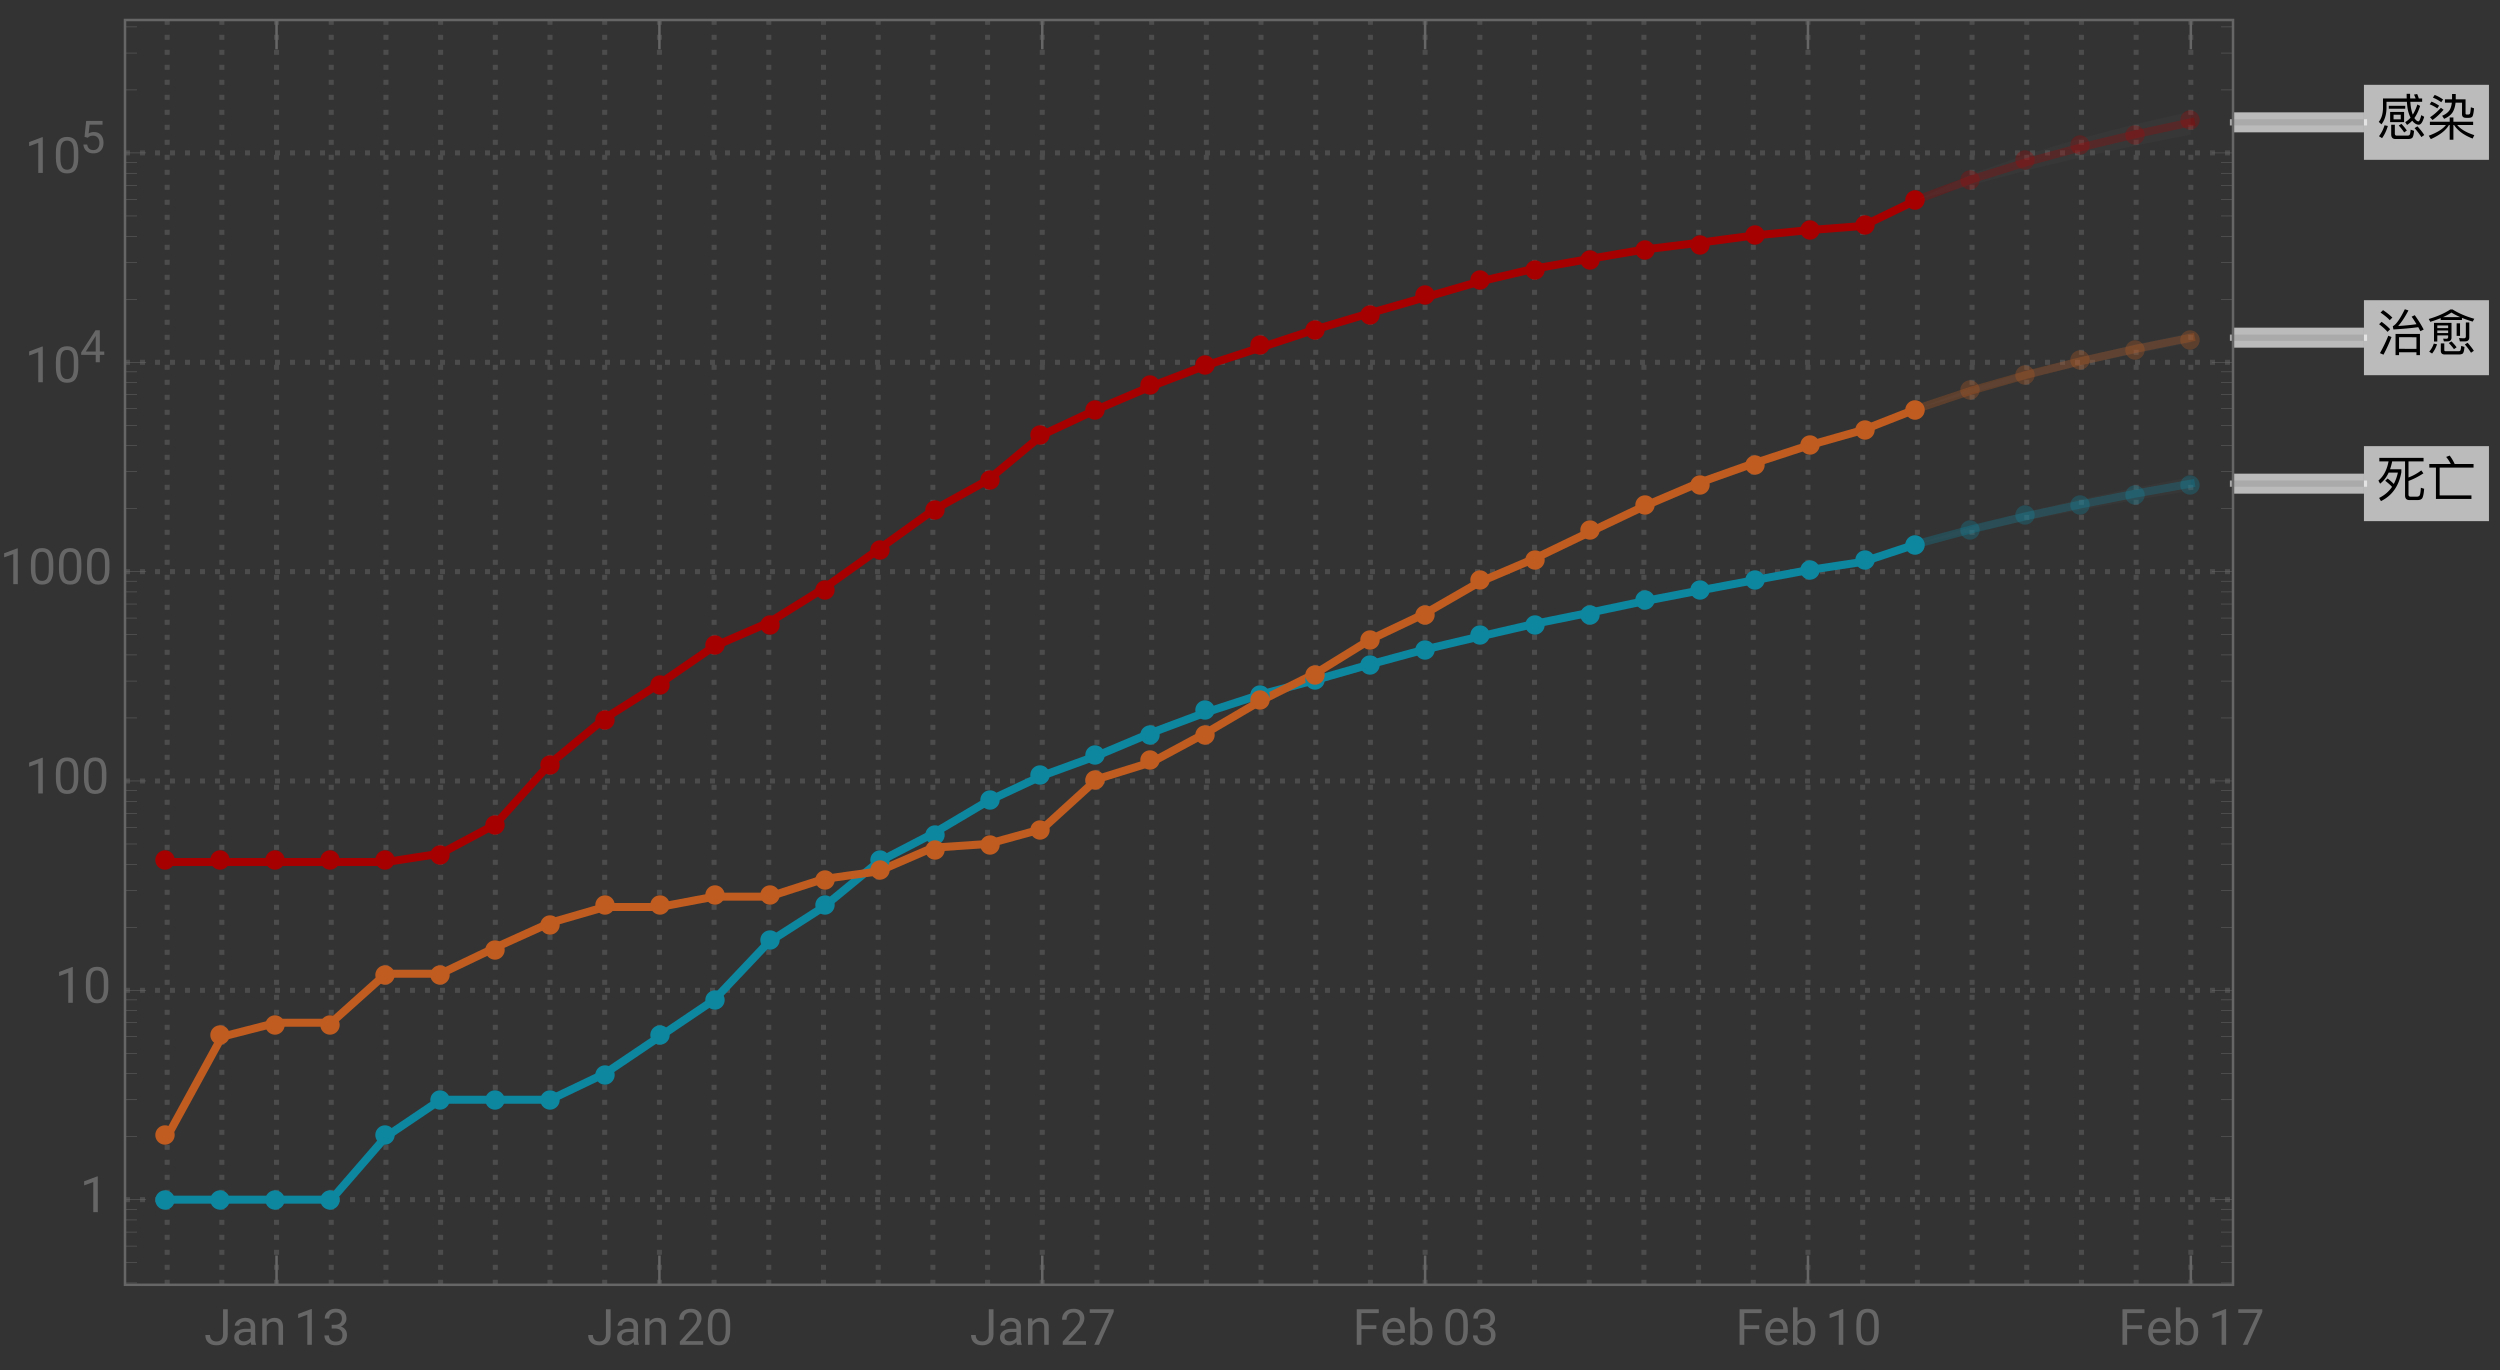 <svg xmlns="http://www.w3.org/2000/svg" xmlns:xlink="http://www.w3.org/1999/xlink" width="500pt" height="274pt" viewBox="0 0 500 274"><rect x="0" y="0" width="500" height="274" fill="#333333" stroke="none"/><defs><symbol overflow="visible" id="a"><path d="M2.469-5.809v.59h3.293v-.59zm.27 1.23v2.04H5.53v-2.04zm2.12 1.477H3.422v-.918h1.437zM9.141-7.27h-.672a7.745 7.745 0 00-.32-.89l-.637.11c.117.241.226.5.328.78H6.75c-.02-.3-.02-.609-.02-.94h-.69c0 .32 0 .64.019.94h-4.75v1.97C1.28-4.14 1-3.239.46-2.59l.54.488c.64-.808.98-1.878 1.012-3.199v-1.308H6.09c.05.828.148 1.52.308 2.078.122.41.262.781.422 1.101-.32.36-.68.66-1.07.89l.371.56c.36-.22.707-.5 1.04-.848.038.058.1.129.16.2.37.398.75.608 1.148.608.422 0 .781-.53 1.082-1.582l-.582-.34c-.2.833-.39 1.25-.57 1.25-.22 0-.458-.18-.72-.527l-.09-.14c.462-.641.84-1.442 1.15-2.422l-.56-.29a8.622 8.622 0 01-.91 2.032 5.96 5.96 0 01-.25-.84c-.12-.45-.199-1.031-.238-1.73h2.36zM1.62-1.91A6.86 6.86 0 01.511.28l.61.39c.5-.69.879-1.5 1.16-2.44zM6.31.84c.37 0 .64-.07.82-.211.2-.18.332-.649.39-1.43l-.68-.23c-.038.582-.12.922-.218 1.043-.09.097-.242.148-.441.148H4.05c-.25 0-.37-.14-.37-.422V-2.02h-.73v1.91c0 .63.288.95.878.95zM8.2-1.7l-.578.36A13.69 13.69 0 018.988.45l.57-.41C9.25-.46 8.802-1.04 8.2-1.7zM5-2.19l-.54.332c.462.5.821.96 1.08 1.379l.538-.38C5.828-1.237 5.468-1.69 5-2.19zm0 0"/></symbol><symbol overflow="visible" id="b"><path d="M3.89-1.96C3.29-1.16 2.14-.45.46.18l.411.68c1.79-.801 3-1.739 3.629-2.82h.148V.98h.743v-2.94h.14C6.25-.84 7.481.07 9.238.75L9.57.059c-1.55-.489-2.69-1.16-3.422-2.02H9.34v-.66H5.39v-.848h-.742v.848H.691v.66zm1.231-6.2v1.058H3.7v.672h1.38c-.06.54-.188 1.008-.388 1.39-.3.509-.812.919-1.55 1.231l.39.61c.797-.332 1.38-.79 1.739-1.371.28-.48.468-1.102.55-1.86h1.301L7.11-4.14c0 .492.262.742.801.742h.59c.36 0 .602-.114.719-.32.12-.223.222-.743.3-1.583l-.64-.21c-.05.722-.11 1.14-.168 1.261a.381.381 0 01-.32.191h-.34c-.16 0-.23-.082-.23-.23v-2.813H5.858V-8.16zm-3.473.18l-.359.539a7.48 7.48 0 011.672.921l.36-.55a7.87 7.87 0 00-1.673-.91zm-.636 1.34l-.364.538a7.235 7.235 0 011.524.82l.36-.546a7.631 7.631 0 00-1.52-.813zM2.89-5.41c-.64.719-1.36 1.36-2.171 1.898l.5.551c.761-.539 1.5-1.23 2.203-2.05zm0 0"/></symbol><symbol overflow="visible" id="c"><path d="M2.23-3.52l-.48.45c.55.422 1.012.82 1.371 1.218C2.481-.91 1.621-.172.54.36L.9 1C3.13-.102 4.49-2.02 4.981-4.762v-.617H2.72c.172-.48.312-1.012.422-1.57H5.72V-.16c0 .629.293.95.89.95H8.2c.41 0 .711-.099.903-.302.207-.238.359-.886.437-1.957l-.66-.21c-.04.87-.129 1.39-.27 1.57-.109.14-.289.218-.53.218H6.83c-.278 0-.419-.14-.419-.418v-2.73c.95-.34 1.942-.84 2.98-1.52l-.421-.59A10.19 10.19 0 016.41-3.73v-3.22h3.012v-.698H.578v.699h1.844C2.102-5.25 1.43-3.97.39-3.11l.34.62c.71-.542 1.28-1.28 1.718-2.222h1.84c-.18.84-.46 1.602-.82 2.281-.348-.36-.758-.73-1.239-1.09zm0 0"/></symbol><symbol overflow="visible" id="d"><path d="M.57-6.422v.723h1.328V.559H9v-.707H2.64V-5.7h6.782v-.723H5.648a8.407 8.407 0 00-1-1.687l-.707.27c.368.44.68.917.93 1.417zm0 0"/></symbol><symbol overflow="visible" id="e"><path d="M1.32-8.012l-.5.492c.782.54 1.4 1.04 1.84 1.52l.52-.52c-.5-.5-1.121-.992-1.86-1.492zm-.289 2.34l-.5.48C1.25-4.647 1.81-4.14 2.22-3.66l.52-.531c-.458-.489-1.028-.98-1.708-1.48zm1.34 2.781A29.022 29.022 0 01.7.59l.71.31a30.79 30.79 0 001.602-3.53zM8.7-3.25H3.82V.988h.7V.41H8v.578h.7zM4.52-.27v-2.32H8v2.32zM7.66-7l-.629.3c.34.462.66.962.98 1.5-1.152.169-2.37.29-3.66.36.688-.781 1.368-1.808 2.047-3.11l-.718-.24C4.719-6.23 3.922-5.1 3.27-4.8l.12.653c1.82-.102 3.481-.25 4.97-.454.14.25.28.524.421.801l.668-.328A23.587 23.587 0 007.66-7zm0 0"/></symbol><symbol overflow="visible" id="f"><path d="M2.172-3.95H4.34v.528H2.172zm2.168-.46H2.172v-.54H4.34zM2.172-2.96H4.34v.288c0 .262-.121.39-.34.39l-.66-.027.148.547h.703c.54 0 .82-.258.82-.758v-2.949h-3.5v3.739h.66zm-.703 1.64C1.269-.72.969-.18.55.3l.578.372c.422-.524.75-1.14.992-1.852zM6.53.86c.328 0 .57-.07.73-.188.169-.16.29-.602.348-1.32L6.95-.86c-.039.52-.097.84-.187.949-.082.082-.203.12-.364.12H3.852C3.66.21 3.57.122 3.57-.05v-1.31h-.699V.09c0 .512.258.77.777.77zm1.207-2.622c.551 0 .832-.277.832-.816V-5.54H7.88v2.789c0 .238-.129.371-.379.371-.309 0-.64-.02-.98-.05l.16.667zM5-1.762l-.531.332c.43.442.77.852 1.031 1.23l.531-.378C5.79-.922 5.45-1.308 5-1.762zm3.23.274l-.55.34c.52.609.93 1.16 1.23 1.66l.57-.39c-.289-.462-.71-1-1.25-1.61zM6.04-5.371v2.512h.679v-2.512zm-3.188-1.04v.38h4.25v-.43c.66.27 1.367.52 2.148.742l.32-.562c-1.64-.457-3.082-1.078-4.34-1.86h-.46C3.629-7.379 2.19-6.75.46-6.238l.31.566c.75-.226 1.44-.476 2.082-.738zm3.91-.198H3.309A11.7 11.7 0 005-7.531c.52.332 1.11.64 1.762.922zm0 0"/></symbol><symbol overflow="visible" id="g"><path d="M3.805-7.11h.941v5.036c0 .68-.203 1.21-.613 1.597-.406.383-.953.575-1.633.575-.707 0-1.258-.18-1.648-.543-.395-.36-.594-.867-.594-1.516h.937c0 .406.114.723.336.95.223.23.547.343.969.343.387 0 .7-.121.941-.367.239-.246.36-.586.364-1.028zm0 0"/></symbol><symbol overflow="visible" id="h"><path d="M3.945 0c-.05-.105-.093-.29-.125-.555-.422.434-.922.653-1.507.653-.52 0-.946-.149-1.282-.442a1.438 1.438 0 01-.5-1.12c0-.552.211-.977.63-1.282.417-.305 1.007-.457 1.765-.457h.879v-.414c0-.317-.094-.567-.285-.754-.188-.188-.465-.281-.833-.281-.324 0-.593.082-.812.242-.219.164-.328.36-.328.59H.64c0-.262.093-.516.28-.762.188-.246.442-.441.763-.582.32-.145.671-.219 1.054-.219.61 0 1.086.153 1.434.457.344.305.523.727.535 1.258v2.434c0 .484.063.87.184 1.156V0zm-1.5-.688c.285 0 .555-.074.805-.218a1.35 1.35 0 00.555-.574v-1.083h-.711c-1.106 0-1.656.325-1.656.97 0 .284.093.507.28.663.188.16.43.243.727.243zm0 0"/></symbol><symbol overflow="visible" id="i"><path d="M1.54-5.281l.026.664a1.93 1.93 0 011.582-.766c1.118 0 1.68.633 1.692 1.89V0h-.902v-3.496c-.004-.379-.094-.664-.262-.844-.172-.183-.438-.273-.801-.273-.293 0-.55.078-.77.234a1.59 1.59 0 00-.52.613V0h-.9v-5.281zm0 0"/></symbol><symbol overflow="visible" id="j"><path d="M3.559 0h-.907v-6.02l-1.824.668v-.82l2.59-.973h.14zm0 0"/></symbol><symbol overflow="visible" id="k"><path d="M1.906-3.992h.676c.426-.008.762-.121 1.008-.34.242-.219.363-.512.363-.883 0-.832-.414-1.25-1.242-1.25-.39 0-.703.113-.938.336-.23.223-.347.516-.347.887H.523c0-.563.204-1.031.618-1.406.41-.372.933-.559 1.57-.559.672 0 1.195.176 1.578.531.379.356.57.848.57 1.48 0 .31-.101.61-.3.9a1.81 1.81 0 01-.817.648c.39.125.692.328.903.617.214.285.32.636.32 1.047 0 .64-.207 1.144-.625 1.52-.418.374-.957.562-1.625.562s-1.211-.18-1.63-.543c-.417-.36-.624-.836-.624-1.43h.906c0 .375.121.672.367.898.243.227.57.336.98.336.438 0 .77-.113 1-.34.231-.23.349-.554.349-.98 0-.414-.125-.734-.383-.953-.254-.223-.618-.336-1.098-.344h-.676zm0 0"/></symbol><symbol overflow="visible" id="l"><path d="M5.25 0H.59v-.648l2.46-2.735c.364-.414.618-.75.755-1.008.14-.257.21-.527.21-.804 0-.371-.113-.676-.34-.914-.222-.239-.523-.356-.898-.356-.449 0-.797.13-1.047.383-.25.254-.37.613-.37 1.066H.452c0-.652.211-1.183.633-1.586.422-.402.984-.605 1.691-.605.66 0 1.184.172 1.567.52.386.347.578.808.578 1.382 0 .703-.445 1.535-1.336 2.5L1.68-.738h3.57zm0 0"/></symbol><symbol overflow="visible" id="m"><path d="M5.047-3.031c0 1.058-.18 1.844-.54 2.36-.362.51-.925.769-1.694.769-.758 0-1.32-.25-1.684-.754C.766-1.16.574-1.91.562-2.91v-1.207c0-1.043.18-1.82.54-2.328.363-.508.93-.762 1.703-.762.765 0 1.328.246 1.687.734.36.489.547 1.246.555 2.27zm-.902-1.235c0-.765-.106-1.324-.32-1.675-.216-.348-.555-.524-1.02-.524-.465 0-.801.176-1.012.524-.211.347-.32.882-.328 1.605v1.445c0 .77.113 1.336.336 1.704.222.367.558.546 1.012.546.445 0 .777-.171.992-.515.218-.344.332-.89.34-1.633zm0 0"/></symbol><symbol overflow="visible" id="n"><path d="M5.18-6.602L2.234 0H1.29l2.934-6.367H.375v-.742H5.18zm0 0"/></symbol><symbol overflow="visible" id="o"><path d="M4.746-3.14H1.762V0H.824v-7.11H5.23v.774H1.762v2.43h2.984zm0 0"/></symbol><symbol overflow="visible" id="p"><path d="M2.875.098c-.715 0-1.297-.235-1.746-.707-.45-.47-.676-1.098-.676-1.887v-.164c0-.524.102-.992.3-1.406.2-.41.481-.735.84-.965.36-.235.75-.352 1.173-.352.687 0 1.218.227 1.601.68.38.453.57 1.101.57 1.945v.375H1.36c.012.52.164.942.454 1.262.292.32.664.48 1.113.48.316 0 .59-.062.808-.195.223-.129.414-.3.582-.516l.551.43c-.441.68-1.105 1.02-1.992 1.02zm-.11-4.739a1.21 1.21 0 00-.921.399c-.246.265-.399.64-.457 1.117H4.03v-.07c-.023-.457-.148-.813-.367-1.067-.223-.25-.523-.379-.898-.379zm0 0"/></symbol><symbol overflow="visible" id="q"><path d="M5.156-2.582c0 .809-.187 1.453-.554 1.945-.372.489-.872.735-1.497.735-.667 0-1.183-.235-1.546-.707L1.516 0H.684v-7.5h.902v2.797c.367-.453.867-.68 1.508-.68.64 0 1.148.246 1.511.73.368.485.551 1.15.551 1.993zm-.902-.106c0-.613-.121-1.09-.356-1.421-.238-.336-.582-.504-1.027-.504-.598 0-1.023.277-1.285.828V-1.5c.277.555.71.832 1.297.832.43 0 .77-.168 1.008-.504.242-.336.363-.84.363-1.516zm0 0"/></symbol><symbol overflow="visible" id="r"><path d="M3.965-2.148h.887v.664h-.887V0h-.817v-1.484H.234v-.48l2.864-4.434h.867zm-2.809 0h1.992v-3.137l-.097.176zm0 0"/></symbol><symbol overflow="visible" id="s"><path d="M.906-3.207l.324-3.191h3.278v.75H1.922l-.195 1.746a2.081 2.081 0 011.07-.278c.582 0 1.043.192 1.387.578.343.387.515.907.515 1.563 0 .66-.18 1.18-.535 1.559-.355.378-.851.566-1.492.566-.567 0-1.027-.156-1.383-.469-.36-.312-.562-.746-.613-1.3h.77c.05.367.179.644.39.828.21.187.492.28.836.28.379 0 .676-.128.89-.386.215-.258.32-.617.32-1.07 0-.426-.112-.77-.347-1.031-.234-.258-.543-.387-.93-.387-.355 0-.632.078-.835.23l-.215.18zm0 0"/></symbol></defs><path d="M33.434 256.96V4m10.937 252.96V4m10.938 252.96V4M66.25 256.96V4m10.938 252.96V4m10.937 252.96V4m10.941 252.96V4m10.938 252.96V4m10.937 252.96V4m10.942 252.96V4m10.937 252.96V4m10.938 252.96V4M164.7 256.96V4m10.937 252.96V4m10.937 252.96V4m10.942 252.96V4m10.937 252.96V4m10.937 252.96V4m10.942 252.96V4m10.938 252.96V4m10.937 252.96V4m10.941 252.96V4m10.938 252.96V4m10.937 252.96V4m10.942 252.96V4m10.937 252.96V4m10.938 252.96V4m10.941 252.96V4m10.938 252.96V4m10.937 252.96V4m10.942 252.96V4m10.937 252.96V4m10.938 252.96V4m10.941 252.96V4m10.938 252.96V4m10.938 252.96V4m10.94 252.96V4m10.938 252.96V4M25 239.93h421.602M25 198.063h421.602M25 156.191h421.602M25 114.324h421.602M25 72.457h421.602M25 30.586h421.602" fill="none" stroke="#666" stroke-opacity=".5" stroke-dasharray="1,2" stroke-miterlimit="3.25"/><path d="M383.473 39.91l10.941-4.074 10.938-3.426 10.937-2.969 10.941-2.62 10.938-2.356" fill="none" stroke-width="1.6" stroke-linecap="square" stroke="#a60000" stroke-opacity=".3" stroke-miterlimit="3.25"/><path d="M383.473 108.762l10.941-2.938 10.938-2.62 10.937-2.356 10.941-2.149 10.938-1.972" fill="none" stroke-width="1.6" stroke-linecap="square" stroke="#0d86a0" stroke-opacity=".3" stroke-miterlimit="3.25"/><path d="M383.473 81.723l10.941-3.653 10.938-3.129 10.937-2.746 10.941-2.445 10.938-2.21" fill="none" stroke-width="1.6" stroke-linecap="square" stroke="#c05c20" stroke-opacity=".3" stroke-miterlimit="3.25"/><path d="M33.434 172.406h43.754l10.937-1.695 10.941-5.824 10.938-12.16 10.937-9.047 10.942-6.91 10.937-7.516 10.938-4.738 10.941-6.805 10.938-7.79 10.937-7.85 10.942-6.016 10.937-9.086 10.938-5.106 10.941-4.648 10.938-4.168 10.937-3.574 10.941-3.614 10.938-3.265 10.937-3.133 10.942-3.168 10.937-2.57 10.938-1.934 10.941-1.883 10.938-1.343 10.937-1.442 10.942-1.086 10.937-.836 10.938-5.289" fill="none" stroke-width="1.6" stroke-linecap="square" stroke="#a60000" stroke-miterlimit="3.25"/><path d="M33.434 239.93H66.25l10.938-12.602 10.937-7.375h21.879l10.937-5.23 10.942-7.371 10.937-7.375 10.938-11.563 10.941-7.012 10.938-8.996 10.937-5.672 10.942-6.484 10.937-5.117 10.938-3.988 10.941-4.602 10.938-4.098 10.937-3.554 10.941-2.914 10.938-3.125 10.937-2.97 10.942-2.585 10.937-2.527 10.938-2.215 10.941-2.309 10.938-2.113 10.937-2.055 10.942-2.043 10.937-1.656 10.938-3.617" fill="none" stroke-width="1.6" stroke-linecap="square" stroke="#0d86a0" stroke-miterlimit="3.25"/><path d="M33.434 227.328l10.937-19.976 10.938-2.805H66.25l10.938-9.8h10.937l10.941-5.231 10.938-4.946 10.937-3.168h10.942l10.937-2.062h10.938l10.941-3.531 10.938-1.536 10.937-4.734 10.942-.742 10.937-3.008 10.938-9.957 10.941-3.402 10.938-5.887 10.937-6.418 10.941-5.477 10.938-6.75 10.937-5.203 10.942-6.312 10.937-4.664 10.938-5.258 10.941-5.2 10.938-4.663 10.937-3.891 10.942-3.586 10.937-3.101 10.938-4.297" fill="none" stroke-width="1.6" stroke-linecap="square" stroke="#c05c20" stroke-miterlimit="3.25"/><path d="M384.934 40a1.934 1.934 0 10-3.868 0 1.934 1.934 0 003.868 0zm11-4a1.934 1.934 0 10-3.868 0 1.934 1.934 0 003.868 0zm11-4a1.934 1.934 0 10-3.868 0 1.934 1.934 0 003.868 0zm11-3a1.934 1.934 0 10-3.868 0 1.934 1.934 0 003.868 0zm11-2a1.934 1.934 0 10-3.868 0 1.934 1.934 0 003.868 0zm11-3a1.934 1.934 0 10-3.868 0 1.934 1.934 0 003.868 0zm0 0" fill-rule="evenodd" fill="#a60000" fill-opacity=".3"/><path d="M384.934 109a1.934 1.934 0 10-3.868 0 1.934 1.934 0 003.868 0zm11-3a1.934 1.934 0 10-3.868 0 1.934 1.934 0 003.868 0zm11-3a1.934 1.934 0 10-3.868 0 1.934 1.934 0 003.868 0zm11-2a1.934 1.934 0 10-3.868 0 1.934 1.934 0 003.868 0zm11-2a1.934 1.934 0 10-3.868 0 1.934 1.934 0 003.868 0zm11-2a1.934 1.934 0 10-3.868 0 1.934 1.934 0 003.868 0zm0 0" fill-rule="evenodd" fill="#0d86a0" fill-opacity=".3"/><path d="M384.934 82a1.934 1.934 0 10-3.868 0 1.934 1.934 0 003.868 0zm11-4a1.934 1.934 0 10-3.868 0 1.934 1.934 0 003.868 0zm11-3a1.934 1.934 0 10-3.868 0 1.934 1.934 0 003.868 0zm11-3a1.934 1.934 0 10-3.868 0 1.934 1.934 0 003.868 0zm11-2a1.934 1.934 0 10-3.868 0 1.934 1.934 0 003.868 0zm11-2a1.934 1.934 0 10-3.868 0 1.934 1.934 0 003.868 0zm0 0" fill-rule="evenodd" fill="#c05c20" fill-opacity=".3"/><path d="M34.934 172a1.934 1.934 0 10-3.868 0 1.934 1.934 0 003.868 0zm11 0a1.934 1.934 0 10-3.868 0 1.934 1.934 0 003.868 0zm11 0a1.934 1.934 0 10-3.868 0 1.934 1.934 0 003.868 0zm11 0a1.934 1.934 0 10-3.868 0 1.934 1.934 0 003.868 0zm11 0a1.934 1.934 0 10-3.868 0 1.934 1.934 0 003.868 0zm11-1a1.934 1.934 0 10-3.868 0 1.934 1.934 0 003.868 0zm11-6a1.934 1.934 0 10-3.868 0 1.934 1.934 0 003.868 0zm11-12a1.934 1.934 0 10-3.868 0 1.934 1.934 0 003.868 0zm11-9a1.934 1.934 0 10-3.868 0 1.934 1.934 0 003.868 0zm11-7a1.934 1.934 0 10-3.868 0 1.934 1.934 0 003.868 0zm11-8a1.934 1.934 0 10-3.868 0 1.934 1.934 0 003.868 0zm11-4a1.934 1.934 0 10-3.868 0 1.934 1.934 0 003.868 0zm11-7a1.934 1.934 0 10-3.868 0 1.934 1.934 0 003.868 0zm11-8a1.934 1.934 0 10-3.868 0 1.934 1.934 0 003.868 0zm11-8a1.934 1.934 0 10-3.868 0 1.934 1.934 0 003.868 0zm11-6a1.934 1.934 0 10-3.868 0 1.934 1.934 0 003.868 0zm10-9a1.934 1.934 0 10-3.868 0 1.934 1.934 0 003.868 0zm11-5a1.934 1.934 0 10-3.868 0 1.934 1.934 0 003.868 0zm11-5a1.934 1.934 0 10-3.868 0 1.934 1.934 0 003.868 0zm11-4a1.934 1.934 0 10-3.868 0 1.934 1.934 0 003.868 0zm11-4a1.934 1.934 0 10-3.868 0 1.934 1.934 0 003.868 0zm11-3a1.934 1.934 0 10-3.868 0 1.934 1.934 0 003.868 0zm11-3a1.934 1.934 0 10-3.868 0 1.934 1.934 0 003.868 0zm11-4a1.934 1.934 0 10-3.868 0 1.934 1.934 0 003.868 0zm11-3a1.934 1.934 0 10-3.868 0 1.934 1.934 0 003.868 0zm11-2a1.934 1.934 0 10-3.868 0 1.934 1.934 0 003.868 0zm11-2a1.934 1.934 0 10-3.868 0 1.934 1.934 0 003.868 0zm11-2a1.934 1.934 0 10-3.868 0 1.934 1.934 0 003.868 0zm11-1a1.934 1.934 0 10-3.868 0 1.934 1.934 0 003.868 0zm11-2a1.934 1.934 0 10-3.868 0 1.934 1.934 0 003.868 0zm11-1a1.934 1.934 0 10-3.868 0 1.934 1.934 0 003.868 0zm11-1a1.934 1.934 0 10-3.868 0 1.934 1.934 0 003.868 0zm10-5a1.934 1.934 0 10-3.868 0 1.934 1.934 0 003.868 0zm0 0" fill-rule="evenodd" fill="#a60000"/><path d="M34.934 240a1.934 1.934 0 10-3.868 0 1.934 1.934 0 003.868 0zm11 0a1.934 1.934 0 10-3.868 0 1.934 1.934 0 003.868 0zm11 0a1.934 1.934 0 10-3.868 0 1.934 1.934 0 003.868 0zm11 0a1.934 1.934 0 10-3.868 0 1.934 1.934 0 003.868 0zm11-13a1.934 1.934 0 10-3.868 0 1.934 1.934 0 003.868 0zm11-7a1.934 1.934 0 10-3.868 0 1.934 1.934 0 003.868 0zm11 0a1.934 1.934 0 10-3.868 0 1.934 1.934 0 003.868 0zm11 0a1.934 1.934 0 10-3.868 0 1.934 1.934 0 003.868 0zm11-5a1.934 1.934 0 10-3.868 0 1.934 1.934 0 003.868 0zm11-8a1.934 1.934 0 10-3.868 0 1.934 1.934 0 003.868 0zm11-7a1.934 1.934 0 10-3.868 0 1.934 1.934 0 003.868 0zm11-12a1.934 1.934 0 10-3.868 0 1.934 1.934 0 003.868 0zm11-7a1.934 1.934 0 10-3.868 0 1.934 1.934 0 003.868 0zm11-9a1.934 1.934 0 10-3.868 0 1.934 1.934 0 003.868 0zm11-5a1.934 1.934 0 10-3.868 0 1.934 1.934 0 003.868 0zm11-7a1.934 1.934 0 10-3.868 0 1.934 1.934 0 003.868 0zm10-5a1.934 1.934 0 10-3.868 0 1.934 1.934 0 003.868 0zm11-4a1.934 1.934 0 10-3.868 0 1.934 1.934 0 003.868 0zm11-4a1.934 1.934 0 10-3.868 0 1.934 1.934 0 003.868 0zm11-5a1.934 1.934 0 10-3.868 0 1.934 1.934 0 003.868 0zm11-3a1.934 1.934 0 10-3.868 0 1.934 1.934 0 003.868 0zm11-3a1.934 1.934 0 10-3.868 0 1.934 1.934 0 003.868 0zm11-3a1.934 1.934 0 10-3.868 0 1.934 1.934 0 003.868 0zm11-3a1.934 1.934 0 10-3.868 0 1.934 1.934 0 003.868 0zm11-3a1.934 1.934 0 10-3.868 0 1.934 1.934 0 003.868 0zm11-2a1.934 1.934 0 10-3.868 0 1.934 1.934 0 003.868 0zm11-2a1.934 1.934 0 10-3.868 0 1.934 1.934 0 003.868 0zm11-3a1.934 1.934 0 10-3.868 0 1.934 1.934 0 003.868 0zm11-2a1.934 1.934 0 10-3.868 0 1.934 1.934 0 003.868 0zm11-2a1.934 1.934 0 10-3.868 0 1.934 1.934 0 003.868 0zm11-2a1.934 1.934 0 10-3.868 0 1.934 1.934 0 003.868 0zm11-2a1.934 1.934 0 10-3.868 0 1.934 1.934 0 003.868 0zm10-3a1.934 1.934 0 10-3.868 0 1.934 1.934 0 003.868 0zm0 0" fill-rule="evenodd" fill="#0d86a0"/><path d="M34.934 227a1.934 1.934 0 10-3.868 0 1.934 1.934 0 003.868 0zm11-20a1.934 1.934 0 10-3.868 0 1.934 1.934 0 003.868 0zm11-2a1.934 1.934 0 10-3.868 0 1.934 1.934 0 003.868 0zm11 0a1.934 1.934 0 10-3.868 0 1.934 1.934 0 003.868 0zm11-10a1.934 1.934 0 10-3.868 0 1.934 1.934 0 003.868 0zm11 0a1.934 1.934 0 10-3.868 0 1.934 1.934 0 003.868 0zm11-5a1.934 1.934 0 10-3.868 0 1.934 1.934 0 003.868 0zm11-5a1.934 1.934 0 10-3.868 0 1.934 1.934 0 003.868 0zm11-4a1.934 1.934 0 10-3.868 0 1.934 1.934 0 003.868 0zm11 0a1.934 1.934 0 10-3.868 0 1.934 1.934 0 003.868 0zm11-2a1.934 1.934 0 10-3.868 0 1.934 1.934 0 003.868 0zm11 0a1.934 1.934 0 10-3.868 0 1.934 1.934 0 003.868 0zm11-3a1.934 1.934 0 10-3.868 0 1.934 1.934 0 003.868 0zm11-2a1.934 1.934 0 10-3.868 0 1.934 1.934 0 003.868 0zm11-4a1.934 1.934 0 10-3.868 0 1.934 1.934 0 003.868 0zm11-1a1.934 1.934 0 10-3.868 0 1.934 1.934 0 003.868 0zm10-3a1.934 1.934 0 10-3.868 0 1.934 1.934 0 003.868 0zm11-10a1.934 1.934 0 10-3.868 0 1.934 1.934 0 003.868 0zm11-4a1.934 1.934 0 10-3.868 0 1.934 1.934 0 003.868 0zm11-5a1.934 1.934 0 10-3.868 0 1.934 1.934 0 003.868 0zm11-7a1.934 1.934 0 10-3.868 0 1.934 1.934 0 003.868 0zm11-5a1.934 1.934 0 10-3.868 0 1.934 1.934 0 003.868 0zm11-7a1.934 1.934 0 10-3.868 0 1.934 1.934 0 003.868 0zm11-5a1.934 1.934 0 10-3.868 0 1.934 1.934 0 003.868 0zm11-7a1.934 1.934 0 10-3.868 0 1.934 1.934 0 003.868 0zm11-4a1.934 1.934 0 10-3.868 0 1.934 1.934 0 003.868 0zm11-6a1.934 1.934 0 10-3.868 0 1.934 1.934 0 003.868 0zm11-5a1.934 1.934 0 10-3.868 0 1.934 1.934 0 003.868 0zm11-4a1.934 1.934 0 10-3.868 0 1.934 1.934 0 003.868 0zm11-4a1.934 1.934 0 10-3.868 0 1.934 1.934 0 003.868 0zm11-4a1.934 1.934 0 10-3.868 0 1.934 1.934 0 003.868 0zm11-3a1.934 1.934 0 10-3.868 0 1.934 1.934 0 003.868 0zm10-4a1.934 1.934 0 10-3.868 0 1.934 1.934 0 003.868 0zm0 0" fill-rule="evenodd" fill="#c05c20"/><path d="M446.602 24.465h26.187" fill="none" stroke-width="4" stroke-linejoin="round" stroke="#fff" stroke-opacity=".667" stroke-miterlimit="3.25"/><path d="M446.602 24.465h26.187" fill="none" stroke-width="1.25" stroke-linecap="square" stroke="#aaa" stroke-miterlimit="3.25"/><path d="M497.79 16.965v15h-25v-15zm0 0" fill="#fff" fill-opacity=".667"/><use xlink:href="#a" x="475.289" y="26.965"/><use xlink:href="#b" x="485.289" y="26.965"/><path d="M446.602 96.727h26.187" fill="none" stroke-width="4" stroke-linejoin="round" stroke="#fff" stroke-opacity=".667" stroke-miterlimit="3.25"/><path d="M446.602 96.727h26.187" fill="none" stroke-width="1.25" stroke-linecap="square" stroke="#aaa" stroke-miterlimit="3.25"/><path d="M497.79 89.227v15h-25v-15zm0 0" fill="#fff" fill-opacity=".667"/><use xlink:href="#c" x="475.289" y="99.226"/><use xlink:href="#d" x="485.289" y="99.226"/><path d="M446.602 67.54h26.187" fill="none" stroke-width="4" stroke-linejoin="round" stroke="#fff" stroke-opacity=".667" stroke-miterlimit="3.25"/><path d="M446.602 67.54h26.187" fill="none" stroke-width="1.25" stroke-linecap="square" stroke="#aaa" stroke-miterlimit="3.25"/><path d="M497.79 60.04v15h-25v-15zm0 0" fill="#fff" fill-opacity=".667"/><use xlink:href="#e" x="475.289" y="70.037"/><use xlink:href="#f" x="485.289" y="70.037"/><path d="M383.473 39.91l10.941-2.93 10.938-2.91 10.937-2.613 10.941-2.367 10.938-2.172v-4.613l-10.938 2.5-10.94 2.824-10.938 3.258-10.938 3.875zm0 68.852l10.941-2.348 10.938-2.316 10.937-2.137 10.941-1.977 10.938-1.84V95.41L427.23 97.5l-10.94 2.297-10.938 2.558-10.938 2.899zm0-27.039l10.941-3.184 10.938-2.906 10.937-2.59 10.941-2.336 10.938-2.129v-2.023l-10.938 2.289-10.94 2.547-10.938 2.882-10.938 3.336zm0 0" fill="gray" fill-opacity=".05"/><path d="M446.602 256.96H25m0 0V4m0 0h421.602m0 0v252.96" fill="none" stroke-width=".5" stroke-linecap="square" stroke="#666" stroke-miterlimit="3.25"/><path d="M55.309 256.96v-5.855" fill="none" stroke-width=".5" stroke="#666" stroke-miterlimit="3.25"/><g fill="#666"><use xlink:href="#g" x="40.81" y="268.96"/><use xlink:href="#h" x="46.327" y="268.96"/><use xlink:href="#i" x="51.767" y="268.96"/></g><g fill="#666"><use xlink:href="#j" x="58.81" y="268.96"/><use xlink:href="#k" x="64.425" y="268.96"/></g><path d="M131.883 256.96v-5.855" fill="none" stroke-width=".5" stroke="#666" stroke-miterlimit="3.25"/><g fill="#666"><use xlink:href="#g" x="117.381" y="268.96"/><use xlink:href="#h" x="122.899" y="268.96"/><use xlink:href="#i" x="128.338" y="268.96"/></g><g fill="#666"><use xlink:href="#l" x="135.381" y="268.96"/><use xlink:href="#m" x="140.996" y="268.96"/></g><path d="M208.453 256.96v-5.855" fill="none" stroke-width=".5" stroke="#666" stroke-miterlimit="3.25"/><g fill="#666"><use xlink:href="#g" x="193.953" y="268.96"/><use xlink:href="#h" x="199.47" y="268.96"/><use xlink:href="#i" x="204.91" y="268.96"/></g><g fill="#666"><use xlink:href="#l" x="211.953" y="268.96"/><use xlink:href="#n" x="217.568" y="268.96"/></g><path d="M285.023 256.96v-5.855" fill="none" stroke-width=".5" stroke="#666" stroke-miterlimit="3.25"/><g fill="#666"><use xlink:href="#o" x="270.524" y="268.96"/><use xlink:href="#p" x="276.052" y="268.96"/><use xlink:href="#q" x="281.35" y="268.96"/></g><g fill="#666"><use xlink:href="#m" x="288.524" y="268.96"/><use xlink:href="#k" x="294.14" y="268.96"/></g><path d="M361.598 256.96v-5.855" fill="none" stroke-width=".5" stroke="#666" stroke-miterlimit="3.25"/><g fill="#666"><use xlink:href="#o" x="347.096" y="268.96"/><use xlink:href="#p" x="352.623" y="268.96"/><use xlink:href="#q" x="357.921" y="268.96"/></g><g fill="#666"><use xlink:href="#j" x="365.096" y="268.96"/><use xlink:href="#m" x="370.711" y="268.96"/></g><path d="M438.168 256.96v-5.855" fill="none" stroke-width=".5" stroke="#666" stroke-miterlimit="3.25"/><g fill="#666"><use xlink:href="#o" x="423.668" y="268.96"/><use xlink:href="#p" x="429.195" y="268.96"/><use xlink:href="#q" x="434.493" y="268.96"/></g><g fill="#666"><use xlink:href="#j" x="441.668" y="268.96"/><use xlink:href="#n" x="447.283" y="268.96"/></g><path d="M25 239.93h4.215" fill="none" stroke-width=".1" stroke="#666" stroke-miterlimit="3.25"/><use xlink:href="#j" x="16" y="242.43" fill="#666"/><path d="M25 198.063h4.215" fill="none" stroke-width=".1" stroke="#666" stroke-miterlimit="3.25"/><g fill="#666"><use xlink:href="#j" x="11" y="200.562"/><use xlink:href="#m" x="16.615" y="200.562"/></g><path d="M25 156.191h4.215" fill="none" stroke-width=".1" stroke="#666" stroke-miterlimit="3.25"/><g fill="#666"><use xlink:href="#j" x="5" y="158.693"/><use xlink:href="#m" x="10.615" y="158.693"/><use xlink:href="#m" x="16.23" y="158.693"/></g><path d="M25 114.324h4.215" fill="none" stroke-width=".1" stroke="#666" stroke-miterlimit="3.25"/><g fill="#666"><use xlink:href="#j" y="116.824"/><use xlink:href="#m" x="5.615" y="116.824"/><use xlink:href="#m" x="11.23" y="116.824"/><use xlink:href="#m" x="16.846" y="116.824"/></g><path d="M25 72.457h4.215" fill="none" stroke-width=".1" stroke="#666" stroke-miterlimit="3.25"/><g fill="#666"><use xlink:href="#j" x="5" y="76.456"/><use xlink:href="#m" x="10.615" y="76.456"/></g><use xlink:href="#r" x="16" y="72.456" fill="#666"/><path d="M25 30.586h4.215" fill="none" stroke-width=".1" stroke="#666" stroke-miterlimit="3.25"/><g fill="#666"><use xlink:href="#j" x="5" y="34.587"/><use xlink:href="#m" x="10.615" y="34.587"/></g><use xlink:href="#s" x="16" y="30.587" fill="#666"/><path d="M25 256.59h2.398M25 252.535h2.398M25 249.219h2.398M25 246.414h2.398M25 243.988h2.398M25 241.848h2.398M25 227.328h2.398M25 219.953h2.398M25 214.723h2.398M25 210.664h2.398M25 207.352h2.398M25 204.547h2.398M25 202.121h2.398M25 199.977h2.398M25 185.457h2.398M25 178.086h2.398M25 172.855h2.398M25 168.797h2.398M25 165.48h2.398M25 162.68h2.398M25 160.25h2.398M25 158.11h2.398M25 143.59h2.398M25 136.215h2.398M25 130.984h2.398M25 126.93h2.398M25 123.613h2.398M25 120.809h2.398M25 118.383h2.398M25 116.238h2.398M25 101.719h2.398M25 94.348h2.398M25 89.117h2.398M25 85.059h2.398M25 81.746h2.398M25 78.941h2.398M25 76.512h2.398M25 74.371h2.398M25 59.852h2.398M25 52.48h2.398M25 47.25h2.398M25 43.191h2.398M25 39.875h2.398M25 37.074h2.398M25 34.645h2.398M25 32.504h2.398M25 17.984h2.398M25 10.61h2.398M25 5.379h2.398" fill="none" stroke-width=".1" stroke="#666" stroke-miterlimit="3.25"/><path d="M55.309 4v5.855M131.883 4v5.855M208.453 4v5.855M285.023 4v5.855M361.598 4v5.855M438.168 4v5.855" fill="none" stroke-width=".5" stroke="#666" stroke-miterlimit="3.25"/><path d="M446.602 239.93h-4.22m4.22-41.867h-4.22m4.22-41.872h-4.22m4.22-41.867h-4.22m4.22-41.867h-4.22m4.22-41.871h-4.22m4.22 226.004h-2.403m2.403-4.055h-2.403m2.403-3.316h-2.403m2.403-2.805h-2.403m2.403-2.426h-2.403m2.403-2.14h-2.403m2.403-14.52h-2.403m2.403-7.375h-2.403m2.403-5.23h-2.403m2.403-4.059h-2.403m2.403-3.312h-2.403m2.403-2.805h-2.403m2.403-2.426h-2.403m2.403-2.144h-2.403m2.403-14.52h-2.403m2.403-7.371h-2.403m2.403-5.231h-2.403m2.403-4.058h-2.403m2.403-3.317h-2.403m2.403-2.8h-2.403m2.403-2.43h-2.403m2.403-2.14h-2.403m2.403-14.52h-2.403m2.403-7.375h-2.403m2.403-5.231h-2.403m2.403-4.054h-2.403m2.403-3.317h-2.403m2.403-2.804h-2.403m2.403-2.426h-2.403m2.403-2.145h-2.403m2.403-14.519h-2.403m2.403-7.371h-2.403m2.403-5.231h-2.403m2.403-4.058h-2.403m2.403-3.313h-2.403m2.403-2.805h-2.403m2.403-2.429h-2.403m2.403-2.141h-2.403m2.403-14.519h-2.403m2.403-7.372h-2.403m2.403-5.23h-2.403m2.403-4.059h-2.403m2.403-3.316h-2.403m2.403-2.801h-2.403m2.403-2.429h-2.403m2.403-2.141h-2.403m2.403-14.52h-2.403m2.403-7.374h-2.403m2.403-5.231h-2.403" fill="none" stroke-width=".1" stroke="#666" stroke-miterlimit="3.25"/></svg>